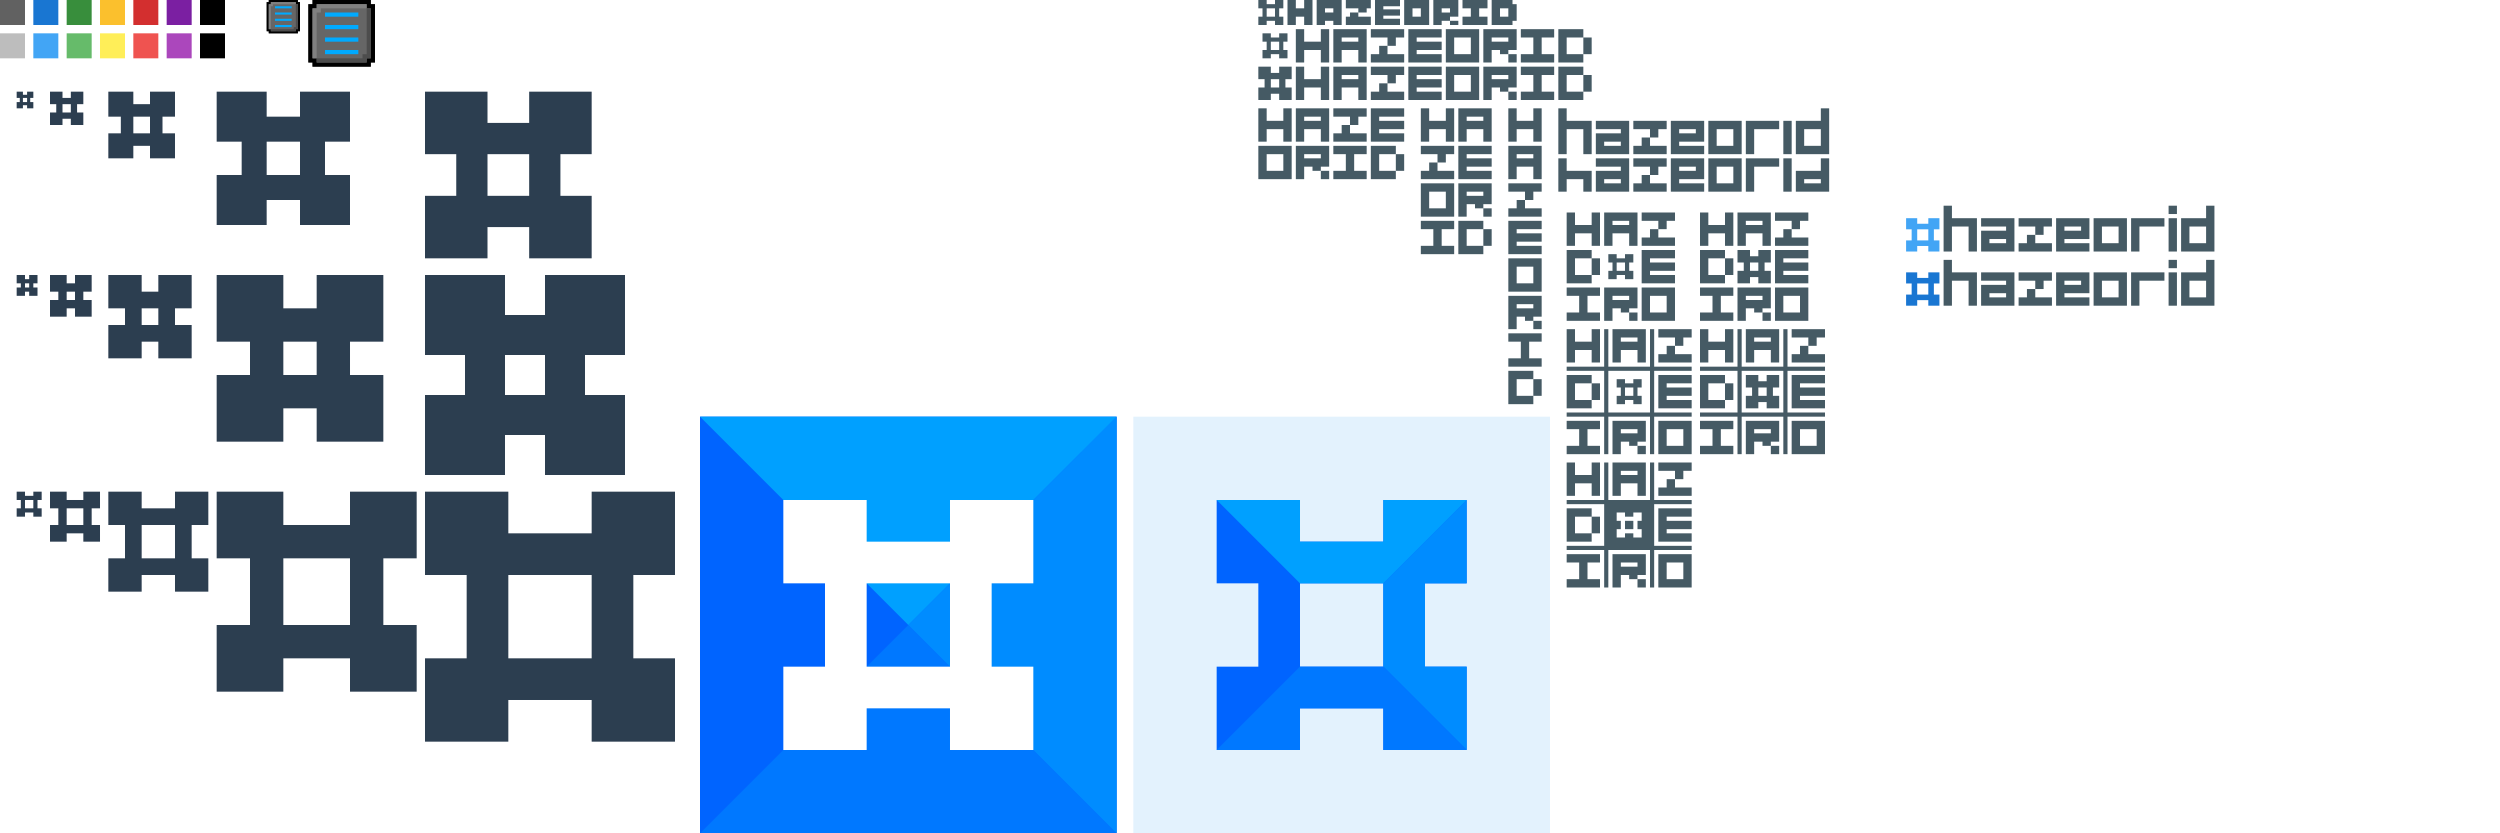 <svg xmlns="http://www.w3.org/2000/svg" xmlns:svg="http://www.w3.org/2000/svg" id="svg2" width="6000" height="2000" version="1.1"><g id="layer3" transform="translate(0,1000)" style="display:inline"><rect style="color:#000;fill:#fff;fill-opacity:1;fill-rule:nonzero;stroke:none;stroke-width:1px;marker:none;visibility:visible;display:inline;overflow:visible;enable-background:accumulate" id="rect4452" width="6000" height="2000" x="0" y="-1000"/><rect style="color:#000;fill:none;stroke:none;stroke-width:1px;marker:none;visibility:visible;display:inline;overflow:visible;enable-background:accumulate" id="rect3884" width="940" height="180" x="1050" y="-1000"/></g><g id="layer1" transform="translate(0,947.638)" style="display:inline"><path style="color:#000;fill:#2c3e50;fill-opacity:1;fill-rule:nonzero;stroke:none;stroke-width:1px;marker:none;visibility:visible;display:inline;overflow:visible;enable-background:accumulate" id="rect4279-0" d="m 1020,232.362 0,200 100,0 0,200 -100,0 0,200 200,0 0,-100 200,0 0,100 200,0 0,-200 -100,0 0,-200 100,0 0,-200 -200,0 0,100 -200,0 0,-100 -200,0 z m 200,200 200,0 0,200 -200,0 0,-200 z"/><path style="color:#000;fill:#2c3e50;fill-opacity:1;fill-rule:nonzero;stroke:none;stroke-width:1px;marker:none;visibility:visible;display:inline;overflow:visible;enable-background:accumulate" id="rect4279-2-8-7" d="m 520,232.362 0,160 80,0 0,160 -80,0 0,160 160,0 0,-80 160,0 0,80 160,0 0,-160 -80,0 0,-160 80,0 0,-160 -160,0 0,80 -160,0 0,-80 -160,0 z m 160,160 160,0 0,160 -160,0 0,-160 z"/><path style="color:#000;fill:#616161;fill-opacity:1;fill-rule:nonzero;stroke:none;stroke-width:1px;marker:none;visibility:visible;display:inline;overflow:visible;enable-background:accumulate" id="rect4544" d="m 0,-947.638 60,0 0,60 -60,0 z"/><path style="color:#000;fill:#bdbdbd;fill-opacity:1;fill-rule:nonzero;stroke:none;stroke-width:1px;marker:none;visibility:visible;display:inline;overflow:visible;enable-background:accumulate" id="rect4544-5" d="m 0,-867.638 60,0 0,60 -60,0 z"/><path style="color:#000;fill:#1976d2;fill-opacity:1;fill-rule:nonzero;stroke:none;stroke-width:1px;marker:none;visibility:visible;display:inline;overflow:visible;enable-background:accumulate" id="rect4544-8" d="m 80,-947.638 60,0 0,60 -60,0 z"/><path style="color:#000;fill:#42a5f5;fill-opacity:1;fill-rule:nonzero;stroke:none;stroke-width:1px;marker:none;visibility:visible;display:inline;overflow:visible;enable-background:accumulate" id="rect4544-5-3" d="m 80,-867.638 60,0 0,60 -60,0 z"/><path style="color:#000;fill:#388e3c;fill-opacity:1;fill-rule:nonzero;stroke:none;stroke-width:1px;marker:none;visibility:visible;display:inline;overflow:visible;enable-background:accumulate" id="rect4544-57" d="m 160,-947.638 60,0 0,60 -60,0 z"/><path style="color:#000;fill:#66bb6a;fill-opacity:1;fill-rule:nonzero;stroke:none;stroke-width:1px;marker:none;visibility:visible;display:inline;overflow:visible;enable-background:accumulate" id="rect4544-5-4" d="m 160,-867.638 60,0 0,60 -60,0 z"/><path style="color:#000;fill:#fbc02d;fill-opacity:1;fill-rule:nonzero;stroke:none;stroke-width:1px;marker:none;visibility:visible;display:inline;overflow:visible;enable-background:accumulate" id="rect4544-8-6" d="m 240,-947.638 60,0 0,60 -60,0 z"/><path style="color:#000;fill:#ffee58;fill-opacity:1;fill-rule:nonzero;stroke:none;stroke-width:1px;marker:none;visibility:visible;display:inline;overflow:visible;enable-background:accumulate" id="rect4544-5-3-2" d="m 240,-867.638 60,0 0,60 -60,0 z"/><path style="color:#000;fill:#d32f2f;fill-opacity:1;fill-rule:nonzero;stroke:none;stroke-width:1px;marker:none;visibility:visible;display:inline;overflow:visible;enable-background:accumulate" id="rect4544-2" d="m 320,-947.638 60,0 0,60 -60,0 z"/><path style="color:#000;fill:#ef5350;fill-opacity:1;fill-rule:nonzero;stroke:none;stroke-width:1px;marker:none;visibility:visible;display:inline;overflow:visible;enable-background:accumulate" id="rect4544-5-5" d="m 320,-867.638 60,0 0,60 -60,0 z"/><path style="color:#000;fill:#7b1fa2;fill-opacity:1;fill-rule:nonzero;stroke:none;stroke-width:1px;marker:none;visibility:visible;display:inline;overflow:visible;enable-background:accumulate" id="rect4544-8-7" d="m 400,-947.638 60,0 0,60 -60,0 z"/><path style="color:#000;fill:#ab47bc;fill-opacity:1;fill-rule:nonzero;stroke:none;stroke-width:1px;marker:none;visibility:visible;display:inline;overflow:visible;enable-background:accumulate" id="rect4544-5-3-6" d="m 400,-867.638 60,0 0,60 -60,0 z"/><path style="color:#000;fill:#000;fill-opacity:1;fill-rule:nonzero;stroke:none;stroke-width:1px;marker:none;visibility:visible;display:inline;overflow:visible;enable-background:accumulate" id="rect4544-57-7" d="m 480,-947.638 60,0 0,60 -60,0 z"/><path style="color:#000;fill:#000;fill-opacity:1;fill-rule:nonzero;stroke:none;stroke-width:1px;marker:none;visibility:visible;display:inline;overflow:visible;enable-background:accumulate" id="rect4544-5-4-6" d="m 480,-867.638 60,0 0,60 -60,0 z"/><g id="g6032" transform="translate(1090,-950)" style="fill:#455a64"><path id="rect3868" d="m 2020,20 0,80 20,0 0,-30 40,0 0,30 20,0 0,-80 -20,0 0,30 -40,0 0,-30 z" transform="translate(0,52.362)" style="color:#000;fill:#455a64;fill-opacity:1;fill-rule:nonzero;stroke:none;stroke-width:1px;marker:none;visibility:visible;display:inline;overflow:visible;enable-background:accumulate"/><path id="rect3868-2" d="m 2110,20 0,80 20,0 0,-30 40,0 0,30 20,0 0,-80 z m 20,20 40,0 0,10 -40,0 z" transform="translate(0,52.362)" style="color:#000;fill:#455a64;fill-opacity:1;fill-rule:nonzero;stroke:none;stroke-width:1px;marker:none;visibility:visible;display:inline;overflow:visible;enable-background:accumulate"/><path id="rect3868-5" d="m 2290,20 0,80 80,0 0,-20 -60,0 0,-10 60,0 0,-20 -60,0 0,-10 60,0 0,-20 z" transform="translate(0,52.362)" style="color:#000;fill:#455a64;fill-opacity:1;fill-rule:nonzero;stroke:none;stroke-width:1px;marker:none;visibility:visible;display:inline;overflow:visible;enable-background:accumulate"/><path id="rect3868-27" d="m 2380,20 0,80 80,0 0,-80 z m 20,20 40,0 0,40 -40,0 z" transform="translate(0,52.362)" style="color:#000;fill:#455a64;fill-opacity:1;fill-rule:nonzero;stroke:none;stroke-width:1px;marker:none;visibility:visible;display:inline;overflow:visible;enable-background:accumulate"/><path id="rect3868-2-3" d="m 2470,20 0,80 20,0 0,-30 20,0 0,10 20,0 0,-10 20,0 0,-50 z m 60,60 0,20 20,0 0,-20 z m -40,-40 40,0 0,10 -40,0 z" transform="translate(0,52.362)" style="color:#000;fill:#455a64;fill-opacity:1;fill-rule:nonzero;stroke:none;stroke-width:1px;marker:none;visibility:visible;display:inline;overflow:visible;enable-background:accumulate"/><path id="rect3868-1-2" d="m 2560,20 0,20 30,0 0,40 -30,0 0,20 80,0 0,-20 -30,0 0,-40 30,0 0,-20 z" transform="translate(0,52.362)" style="color:#000;fill:#455a64;fill-opacity:1;fill-rule:nonzero;stroke:none;stroke-width:1px;marker:none;visibility:visible;display:inline;overflow:visible;enable-background:accumulate"/><path id="rect3868-5-7" d="m 2650,20 0,80 60,0 0,-20 -40,0 0,-40 40,0 0,-20 z m 60,20 0,40 20,0 0,-40 z" transform="translate(0,52.362)" style="color:#000;fill:#455a64;fill-opacity:1;fill-rule:nonzero;stroke:none;stroke-width:1px;marker:none;visibility:visible;display:inline;overflow:visible;enable-background:accumulate"/><path id="rect3980-96-8" d="m 2200,72.362 0,20 40,0 0,20 20,0 0,-20 20,0 0,-20 -80,0 z m 40,40 -20,0 0,20 -20,0 0,20 80,0 0,-20 -40,0 0,-20 z" style="color:#000;fill:#455a64;fill-opacity:1;fill-rule:nonzero;stroke:none;stroke-width:1px;marker:none;visibility:visible;display:inline;overflow:visible;enable-background:accumulate"/></g><g id="g6052" transform="translate(1720,-730)" style="fill:#455a64"><path id="rect3868-4" d="m 2020,162.362 0,30 0,20 0,30 20,0 0,-30 40,0 0,30 20,0 0,-50 -60,0 0,-30 -20,0 z" style="color:#000;fill:#455a64;fill-opacity:1;fill-rule:nonzero;stroke:none;stroke-width:1px;marker:none;visibility:visible;display:inline;overflow:visible;enable-background:accumulate"/><path id="rect3868-2-2" d="m 2110,162.362 0,20 60,0 0,10 -40,0 -20,0 0,20 0,10 0,20 20,0 60,0 0,-20 0,-60 -80,0 z m 20,50 40,0 0,10 -40,0 0,-10 z" style="color:#000;fill:#455a64;fill-opacity:1;fill-rule:nonzero;stroke:none;stroke-width:1px;marker:none;visibility:visible;display:inline;overflow:visible;enable-background:accumulate"/><path id="rect3868-5-9" d="m 2290,162.362 0,20 0,10 0,20 0,10 0,20 20,0 60,0 0,-20 -60,0 0,-10 60,0 0,-20 0,-30 -60,0 -20,0 z m 20,20 40,0 0,10 -40,0 0,-10 z" style="color:#000;fill:#455a64;fill-opacity:1;fill-rule:nonzero;stroke:none;stroke-width:1px;marker:none;visibility:visible;display:inline;overflow:visible;enable-background:accumulate"/><path id="rect3868-27-5" d="m 2380,162.362 0,20 0,40 0,20 20,0 60,0 0,-20 0,-60 -60,0 -20,0 z m 20,20 40,0 0,40 -40,0 0,-40 z" style="color:#000;fill:#455a64;fill-opacity:1;fill-rule:nonzero;stroke:none;stroke-width:1px;marker:none;visibility:visible;display:inline;overflow:visible;enable-background:accumulate"/><path id="rect3868-2-3-0" d="m 2470,162.362 0,20 0,60 20,0 0,-60 60,0 0,-20 -60,0 -20,0 z" style="color:#000;fill:#455a64;fill-opacity:1;fill-rule:nonzero;stroke:none;stroke-width:1px;marker:none;visibility:visible;display:inline;overflow:visible;enable-background:accumulate"/><path id="rect3868-1-2-9" d="m 2560,162.362 20,0 0,80 -20,0 z" style="color:#000;fill:#455a64;fill-opacity:1;fill-rule:nonzero;stroke:none;stroke-width:1px;marker:none;visibility:visible;display:inline;overflow:visible;enable-background:accumulate"/><path id="rect3980-7-9-8-4-76-53" d="m 2650,162.362 0,30 -60,0 0,20 0,10 0,20 20,0 40,0 20,0 0,-20 0,-60 -20,0 z m -40,50 40,0 0,10 -40,0 0,-10 z" style="color:#000;fill:#455a64;fill-opacity:1;fill-rule:nonzero;stroke:none;stroke-width:1px;marker:none;visibility:visible;display:inline;overflow:visible;enable-background:accumulate"/><path style="color:#000;fill:#455a64;fill-opacity:1;fill-rule:nonzero;stroke:none;stroke-width:1px;marker:none;visibility:visible;display:inline;overflow:visible;enable-background:accumulate" id="path6028" d="m 2200,162.362 0,20 40,0 0,20 20,0 0,-20 20,0 0,-20 -80,0 z m 40,40 -20,0 0,20 -20,0 0,20 80,0 0,-20 -40,0 0,-20 z"/></g><g id="g6042" transform="translate(1720,-940)" style="fill:#455a64"><path id="rect3868-4-5" d="m 2020,252.362 0,30 0,20 0,60 20,0 0,-60 40,0 0,60 20,0 0,-80 -60,0 0,-30 -20,0 z" style="color:#000;fill:#455a64;fill-opacity:1;fill-rule:nonzero;stroke:none;stroke-width:1px;marker:none;visibility:visible;display:inline;overflow:visible;enable-background:accumulate"/><path id="rect3868-2-2-4" d="m 2110,282.362 0,20 60,0 0,10 -40,0 -20,0 0,20 0,10 0,20 20,0 60,0 0,-20 0,-60 -80,0 z m 20,50 40,0 0,10 -40,0 0,-10 z" style="color:#000;fill:#455a64;fill-opacity:1;fill-rule:nonzero;stroke:none;stroke-width:1px;marker:none;visibility:visible;display:inline;overflow:visible;enable-background:accumulate"/><path id="rect3980-7-9-8-4-76-53-2" d="m 2650,252.362 0,30 -60,0 0,20 0,40 0,20 20,0 40,0 20,0 0,-20 0,-90 -20,0 z m -40,50 40,0 0,40 -40,0 0,-40 z" style="color:#000;fill:#455a64;fill-opacity:1;fill-rule:nonzero;stroke:none;stroke-width:1px;marker:none;visibility:visible;display:inline;overflow:visible;enable-background:accumulate"/><path id="rect3868-5-9-6" d="m 2290,282.362 0,20 0,10 0,20 0,10 0,20 20,0 60,0 0,-20 -60,0 0,-10 60,0 0,-20 0,-30 -60,0 -20,0 z m 20,20 40,0 0,10 -40,0 0,-10 z" style="color:#000;fill:#455a64;fill-opacity:1;fill-rule:nonzero;stroke:none;stroke-width:1px;marker:none;visibility:visible;display:inline;overflow:visible;enable-background:accumulate"/><path id="rect3868-27-5-3" d="m 2380,282.362 0,20 0,40 0,20 20,0 60,0 0,-20 0,-60 -60,0 -20,0 z m 20,20 40,0 0,40 -40,0 0,-40 z" style="color:#000;fill:#455a64;fill-opacity:1;fill-rule:nonzero;stroke:none;stroke-width:1px;marker:none;visibility:visible;display:inline;overflow:visible;enable-background:accumulate"/><path id="rect3868-2-3-0-4" d="m 2470,282.362 0,20 0,60 20,0 0,-60 60,0 0,-20 -60,0 -20,0 z" style="color:#000;fill:#455a64;fill-opacity:1;fill-rule:nonzero;stroke:none;stroke-width:1px;marker:none;visibility:visible;display:inline;overflow:visible;enable-background:accumulate"/><path id="rect3868-1-2-9-5" d="m 2560,282.362 20,0 0,80 -20,0 z" style="color:#000;fill:#455a64;fill-opacity:1;fill-rule:nonzero;stroke:none;stroke-width:1px;marker:none;visibility:visible;display:inline;overflow:visible;enable-background:accumulate"/><path id="path6030" d="m 2200,282.362 0,20 40,0 0,20 20,0 0,-20 20,0 0,-20 -80,0 z m 40,40 -20,0 0,20 -20,0 0,20 80,0 0,-20 -40,0 0,-20 z" style="color:#000;fill:#455a64;fill-opacity:1;fill-rule:nonzero;stroke:none;stroke-width:1px;marker:none;visibility:visible;display:inline;overflow:visible;enable-background:accumulate"/></g><g id="g6158" transform="translate(1000,-860)" style="fill:#455a64"><path style="color:#000;fill:#455a64;fill-opacity:1;fill-rule:nonzero;stroke:none;stroke-width:1px;marker:none;visibility:visible;display:inline;overflow:visible;enable-background:accumulate" id="path6134" d="m 2020,172.362 0,80 20,0 0,-30 40,0 0,30 20,0 0,-80 -20,0 0,30 -40,0 0,-30 z"/><path style="color:#000;fill:#455a64;fill-opacity:1;fill-rule:nonzero;stroke:none;stroke-width:1px;marker:none;visibility:visible;display:inline;overflow:visible;enable-background:accumulate" id="path6136" d="m 2110,172.362 0,80 20,0 0,-30 40,0 0,30 20,0 0,-80 z m 20,20 40,0 0,10 -40,0 z"/><path style="color:#000;fill:#455a64;fill-opacity:1;fill-rule:nonzero;stroke:none;stroke-width:1px;marker:none;visibility:visible;display:inline;overflow:visible;enable-background:accumulate" id="path6138" d="m 2290,172.362 0,80 80,0 0,-20 -60,0 0,-10 60,0 0,-20 -60,0 0,-10 60,0 0,-20 z"/><path style="color:#000;fill:#455a64;fill-opacity:1;fill-rule:nonzero;stroke:none;stroke-width:1px;marker:none;visibility:visible;display:inline;overflow:visible;enable-background:accumulate" id="path6140" d="m 2020,262.362 0,80 80,0 0,-80 z m 20,20 40,0 0,40 -40,0 z"/><path style="color:#000;fill:#455a64;fill-opacity:1;fill-rule:nonzero;stroke:none;stroke-width:1px;marker:none;visibility:visible;display:inline;overflow:visible;enable-background:accumulate" id="path6142" d="m 2110,262.362 0,80 20,0 0,-30 20,0 0,10 20,0 0,-10 20,0 0,-50 z m 60,60 0,20 20,0 0,-20 z m -40,-40 40,0 0,10 -40,0 z"/><path style="color:#000;fill:#455a64;fill-opacity:1;fill-rule:nonzero;stroke:none;stroke-width:1px;marker:none;visibility:visible;display:inline;overflow:visible;enable-background:accumulate" id="path6144" d="m 2200,262.362 0,20 30,0 0,40 -30,0 0,20 80,0 0,-20 -30,0 0,-40 30,0 0,-20 z"/><path style="color:#000;fill:#455a64;fill-opacity:1;fill-rule:nonzero;stroke:none;stroke-width:1px;marker:none;visibility:visible;display:inline;overflow:visible;enable-background:accumulate" id="path6146" d="m 2290,262.362 0,80 60,0 0,-20 -40,0 0,-40 40,0 0,-20 z m 60,20 0,40 20,0 0,-40 z"/><path style="color:#000;fill:#455a64;fill-opacity:1;fill-rule:nonzero;stroke:none;stroke-width:1px;marker:none;visibility:visible;display:inline;overflow:visible;enable-background:accumulate" id="path6148" d="m 2200,172.362 0,20 40,0 0,20 20,0 0,-20 20,0 0,-20 -80,0 z m 40,40 -20,0 0,20 -20,0 0,20 80,0 0,-20 -40,0 0,-20 z"/></g><g id="g6194" transform="translate(1030,-860)" style="fill:#455a64"><path id="path6170" d="m 2380,172.362 0,80 20,0 0,-30 40,0 0,30 20,0 0,-80 -20,0 0,30 -40,0 0,-30 z" style="color:#000;fill:#455a64;fill-opacity:1;fill-rule:nonzero;stroke:none;stroke-width:1px;marker:none;visibility:visible;display:inline;overflow:visible;enable-background:accumulate"/><path id="path6172" d="m 2470,172.362 0,80 20,0 0,-30 40,0 0,30 20,0 0,-80 z m 20,20 40,0 0,10 -40,0 z" style="color:#000;fill:#455a64;fill-opacity:1;fill-rule:nonzero;stroke:none;stroke-width:1px;marker:none;visibility:visible;display:inline;overflow:visible;enable-background:accumulate"/><path id="path6174" d="m 2470,262.362 0,80 80,0 0,-20 -60,0 0,-10 60,0 0,-20 -60,0 0,-10 60,0 0,-20 z" style="color:#000;fill:#455a64;fill-opacity:1;fill-rule:nonzero;stroke:none;stroke-width:1px;marker:none;visibility:visible;display:inline;overflow:visible;enable-background:accumulate"/><path id="path6176" d="m 2380,352.362 0,80 80,0 0,-80 z m 20,20 40,0 0,40 -40,0 z" style="color:#000;fill:#455a64;fill-opacity:1;fill-rule:nonzero;stroke:none;stroke-width:1px;marker:none;visibility:visible;display:inline;overflow:visible;enable-background:accumulate"/><path id="path6178" d="m 2470,352.362 0,80 20,0 0,-30 20,0 0,10 20,0 0,-10 20,0 0,-50 z m 60,60 0,20 20,0 0,-20 z m -40,-40 40,0 0,10 -40,0 z" style="color:#000;fill:#455a64;fill-opacity:1;fill-rule:nonzero;stroke:none;stroke-width:1px;marker:none;visibility:visible;display:inline;overflow:visible;enable-background:accumulate"/><path id="path6180" d="m 2380,442.362 0,20 30,0 0,40 -30,0 0,20 80,0 0,-20 -30,0 0,-40 30,0 0,-20 z" style="color:#000;fill:#455a64;fill-opacity:1;fill-rule:nonzero;stroke:none;stroke-width:1px;marker:none;visibility:visible;display:inline;overflow:visible;enable-background:accumulate"/><path id="path6182" d="m 2470,442.362 0,80 60,0 0,-20 -40,0 0,-40 40,0 0,-20 z m 60,20 0,40 20,0 0,-40 z" style="color:#000;fill:#455a64;fill-opacity:1;fill-rule:nonzero;stroke:none;stroke-width:1px;marker:none;visibility:visible;display:inline;overflow:visible;enable-background:accumulate"/><path id="path6184" d="m 2380,262.362 0,20 40,0 0,20 20,0 0,-20 20,0 0,-20 -80,0 z m 40,40 -20,0 0,20 -20,0 0,20 80,0 0,-20 -40,0 0,-20 z" style="color:#000;fill:#455a64;fill-opacity:1;fill-rule:nonzero;stroke:none;stroke-width:1px;marker:none;visibility:visible;display:inline;overflow:visible;enable-background:accumulate"/></g><g id="g6272" transform="translate(1040,-860)" style="fill:#455a64"><path id="rect3868-1" d="m 2580,172.362 0,80 20,0 0,-30 40,0 0,30 20,0 0,-80 -20,0 0,30 -40,0 0,-30 z" style="color:#000;fill:#455a64;fill-opacity:1;fill-rule:nonzero;stroke:none;stroke-width:1px;marker:none;visibility:visible;display:inline;overflow:visible;enable-background:accumulate"/><path id="rect3868-2-4" d="m 2580,262.362 0,80 20,0 0,-30 40,0 0,30 20,0 0,-80 z m 20,20 40,0 0,10 -40,0 z" style="color:#000;fill:#455a64;fill-opacity:1;fill-rule:nonzero;stroke:none;stroke-width:1px;marker:none;visibility:visible;display:inline;overflow:visible;enable-background:accumulate"/><path id="rect3868-5-2" d="m 2580,442.362 0,80 80,0 0,-20 -60,0 0,-10 60,0 0,-20 -60,0 0,-10 60,0 0,-20 z" style="color:#000;fill:#455a64;fill-opacity:1;fill-rule:nonzero;stroke:none;stroke-width:1px;marker:none;visibility:visible;display:inline;overflow:visible;enable-background:accumulate"/><path id="rect3868-27-9" d="m 2580,532.362 0,80 80,0 0,-80 z m 20,20 40,0 0,40 -40,0 z" style="color:#000;fill:#455a64;fill-opacity:1;fill-rule:nonzero;stroke:none;stroke-width:1px;marker:none;visibility:visible;display:inline;overflow:visible;enable-background:accumulate"/><path id="rect3868-2-3-7" d="m 2580,622.362 0,80 20,0 0,-30 20,0 0,10 20,0 0,-10 20,0 0,-50 z m 60,60 0,20 20,0 0,-20 z m -40,-40 40,0 0,10 -40,0 z" style="color:#000;fill:#455a64;fill-opacity:1;fill-rule:nonzero;stroke:none;stroke-width:1px;marker:none;visibility:visible;display:inline;overflow:visible;enable-background:accumulate"/><path id="rect3868-1-2-6" d="m 2580,712.362 0,20 30,0 0,40 -30,0 0,20 80,0 0,-20 -30,0 0,-40 30,0 0,-20 z" style="color:#000;fill:#455a64;fill-opacity:1;fill-rule:nonzero;stroke:none;stroke-width:1px;marker:none;visibility:visible;display:inline;overflow:visible;enable-background:accumulate"/><path id="rect3868-5-7-9" d="m 2580,802.362 0,80 60,0 0,-20 -40,0 0,-40 40,0 0,-20 z m 60,20 0,40 20,0 0,-40 z" style="color:#000;fill:#455a64;fill-opacity:1;fill-rule:nonzero;stroke:none;stroke-width:1px;marker:none;visibility:visible;display:inline;overflow:visible;enable-background:accumulate"/><path id="rect3980-96-8-4" d="m 2580,352.362 0,20 40,0 0,20 20,0 0,-20 20,0 0,-20 -80,0 z m 40,40 -20,0 0,20 -20,0 0,20 80,0 0,-20 -40,0 0,-20 z" style="color:#000;fill:#455a64;fill-opacity:1;fill-rule:nonzero;stroke:none;stroke-width:1px;marker:none;visibility:visible;display:inline;overflow:visible;enable-background:accumulate"/></g><g id="g6512" transform="translate(2060,-810)" style="fill:#455a64"><path style="color:#000;fill:#455a64;fill-opacity:1;fill-rule:nonzero;stroke:none;stroke-width:1px;marker:none;visibility:visible;display:inline;overflow:visible;enable-background:accumulate" id="path6399" d="m 2020,652.362 0,80 20,0 0,-30 40,0 0,30 20,0 0,-80 -20,0 0,30 -40,0 0,-30 z"/><path style="color:#000;fill:#455a64;fill-opacity:1;fill-rule:nonzero;stroke:none;stroke-width:1px;marker:none;visibility:visible;display:inline;overflow:visible;enable-background:accumulate" id="path6401" d="m 2130,652.362 0,80 20,0 0,-30 40,0 0,30 20,0 0,-80 z m 20,20 40,0 0,10 -40,0 z"/><path style="color:#000;fill:#455a64;fill-opacity:1;fill-rule:nonzero;stroke:none;stroke-width:1px;marker:none;visibility:visible;display:inline;overflow:visible;enable-background:accumulate" id="path6403" d="m 2240,762.362 0,80 80,0 0,-20 -60,0 0,-10 60,0 0,-20 -60,0 0,-10 60,0 0,-20 z"/><path style="color:#000;fill:#455a64;fill-opacity:1;fill-rule:nonzero;stroke:none;stroke-width:1px;marker:none;visibility:visible;display:inline;overflow:visible;enable-background:accumulate" id="path6405" d="m 2240,872.362 0,80 80,0 0,-80 z m 20,20 40,0 0,40 -40,0 z"/><path style="color:#000;fill:#455a64;fill-opacity:1;fill-rule:nonzero;stroke:none;stroke-width:1px;marker:none;visibility:visible;display:inline;overflow:visible;enable-background:accumulate" id="path6407" d="m 2130,872.362 0,80 20,0 0,-30 20,0 0,10 20,0 0,-10 20,0 0,-50 z m 60,60 0,20 20,0 0,-20 z m -40,-40 40,0 0,10 -40,0 z"/><path style="color:#000;fill:#455a64;fill-opacity:1;fill-rule:nonzero;stroke:none;stroke-width:1px;marker:none;visibility:visible;display:inline;overflow:visible;enable-background:accumulate" id="path6409" d="m 2020,872.362 0,20 30,0 0,40 -30,0 0,20 80,0 0,-20 -30,0 0,-40 30,0 0,-20 z"/><path style="color:#000;fill:#455a64;fill-opacity:1;fill-rule:nonzero;stroke:none;stroke-width:1px;marker:none;visibility:visible;display:inline;overflow:visible;enable-background:accumulate" id="path6411" d="m 2020,762.362 0,80 60,0 0,-20 -40,0 0,-40 40,0 0,-20 z m 60,20 0,40 20,0 0,-40 z"/><path style="color:#000;fill:#455a64;fill-opacity:1;fill-rule:nonzero;stroke:none;stroke-width:1px;marker:none;visibility:visible;display:inline;overflow:visible;enable-background:accumulate" id="path6413" d="m 2240,652.362 0,20 40,0 0,20 20,0 0,-20 20,0 0,-20 -80,0 z m 40,40 -20,0 0,20 -20,0 0,20 80,0 0,-20 -40,0 0,-20 z"/><path style="color:#000;fill:#455a64;fill-opacity:1;fill-rule:nonzero;stroke:none;stroke-width:1px;marker:none;visibility:visible;display:inline;overflow:visible;enable-background:accumulate" id="path6415" d="m 2130,762.362 0,30 15,0 0,20 -15,0 0,30 30,0 0,-15 20,0 0,15 30,0 0,-30 -15,0 0,-20 15,0 0,-30 -30,0 0,15 -20,0 0,-15 z m 30,30 20,0 0,20 -20,0 z"/><path id="rect6428" d="m 2020,690 300,0 0,10 -300,0 z" transform="translate(0,52.362)" style="color:#000;fill:#455a64;fill-opacity:1;fill-rule:nonzero;stroke:none;stroke-width:1px;marker:none;visibility:visible;display:inline;overflow:visible;enable-background:accumulate"/><path id="rect6428-5" d="m 2020,852.362 300,0 0,10 -300,0 z" style="color:#000;fill:#455a64;fill-opacity:1;fill-rule:nonzero;stroke:none;stroke-width:1px;marker:none;visibility:visible;display:inline;overflow:visible;enable-background:accumulate"/><path id="rect6428-3" d="m 2110,952.362 0,-300 10,0 0,300 z" style="color:#000;fill:#455a64;fill-opacity:1;fill-rule:nonzero;stroke:none;stroke-width:1px;marker:none;visibility:visible;display:inline;overflow:visible;enable-background:accumulate"/><path id="rect6428-5-1" d="m 2220,952.362 0,-300 10,0 0,300 z" style="color:#000;fill:#455a64;fill-opacity:1;fill-rule:nonzero;stroke:none;stroke-width:1px;marker:none;visibility:visible;display:inline;overflow:visible;enable-background:accumulate"/></g><g id="g6501" transform="translate(2060,-810)" style="fill:#455a64"><path id="path6302" d="m 2020,372.362 0,80 20,0 0,-30 40,0 0,30 20,0 0,-80 -20,0 0,30 -40,0 0,-30 z" style="color:#000;fill:#455a64;fill-opacity:1;fill-rule:nonzero;stroke:none;stroke-width:1px;marker:none;visibility:visible;display:inline;overflow:visible;enable-background:accumulate"/><path id="path6304" d="m 2110,372.362 0,80 20,0 0,-30 40,0 0,30 20,0 0,-80 z m 20,20 40,0 0,10 -40,0 z" style="color:#000;fill:#455a64;fill-opacity:1;fill-rule:nonzero;stroke:none;stroke-width:1px;marker:none;visibility:visible;display:inline;overflow:visible;enable-background:accumulate"/><path id="path6306" d="m 2200,462.362 0,80 80,0 0,-20 -60,0 0,-10 60,0 0,-20 -60,0 0,-10 60,0 0,-20 z" style="color:#000;fill:#455a64;fill-opacity:1;fill-rule:nonzero;stroke:none;stroke-width:1px;marker:none;visibility:visible;display:inline;overflow:visible;enable-background:accumulate"/><path id="path6308" d="m 2200,552.362 0,80 80,0 0,-80 z m 20,20 40,0 0,40 -40,0 z" style="color:#000;fill:#455a64;fill-opacity:1;fill-rule:nonzero;stroke:none;stroke-width:1px;marker:none;visibility:visible;display:inline;overflow:visible;enable-background:accumulate"/><path id="path6310" d="m 2110,552.362 0,80 20,0 0,-30 20,0 0,10 20,0 0,-10 20,0 0,-50 z m 60,60 0,20 20,0 0,-20 z m -40,-40 40,0 0,10 -40,0 z" style="color:#000;fill:#455a64;fill-opacity:1;fill-rule:nonzero;stroke:none;stroke-width:1px;marker:none;visibility:visible;display:inline;overflow:visible;enable-background:accumulate"/><path id="path6312" d="m 2020,552.362 0,20 30,0 0,40 -30,0 0,20 80,0 0,-20 -30,0 0,-40 30,0 0,-20 z" style="color:#000;fill:#455a64;fill-opacity:1;fill-rule:nonzero;stroke:none;stroke-width:1px;marker:none;visibility:visible;display:inline;overflow:visible;enable-background:accumulate"/><path id="path6314" d="m 2020,462.362 0,80 60,0 0,-20 -40,0 0,-40 40,0 0,-20 z m 60,20 0,40 20,0 0,-40 z" style="color:#000;fill:#455a64;fill-opacity:1;fill-rule:nonzero;stroke:none;stroke-width:1px;marker:none;visibility:visible;display:inline;overflow:visible;enable-background:accumulate"/><path id="path6316" d="m 2200,372.362 0,20 40,0 0,20 20,0 0,-20 20,0 0,-20 -80,0 z m 40,40 -20,0 0,20 -20,0 0,20 80,0 0,-20 -40,0 0,-20 z" style="color:#000;fill:#455a64;fill-opacity:1;fill-rule:nonzero;stroke:none;stroke-width:1px;marker:none;visibility:visible;display:inline;overflow:visible;enable-background:accumulate"/><path id="path6490" d="m 2110,462.362 0,30 15,0 0,20 -15,0 0,30 30,0 0,-15 20,0 0,15 30,0 0,-30 -15,0 0,-20 15,0 0,-30 -30,0 0,15 -20,0 0,-15 z m 30,30 20,0 0,20 -20,0 z" style="color:#000;fill:#455a64;fill-opacity:1;fill-rule:nonzero;stroke:none;stroke-width:1px;marker:none;visibility:visible;display:inline;overflow:visible;enable-background:accumulate"/></g><path style="color:#000;fill:#2c3e50;fill-opacity:1;fill-rule:nonzero;stroke:none;stroke-width:1px;marker:none;visibility:visible;display:inline;overflow:visible;enable-background:accumulate" id="rect4279" d="m 40,232.362 20,0 0,10 20,0 0,-10 20,0 0,20 -10,0 0,20 10,0 0,20 -20,0 0,-10 -20,0 0,10 -20,0 0,-20 10,0 0,-20 -10,0 0,-20 z m 20,20 0,20 20,0 0,-20 -20,0 z"/><path style="color:#000;fill:#2c3e50;fill-opacity:1;fill-rule:nonzero;stroke:none;stroke-width:1px;marker:none;visibility:visible;display:inline;overflow:visible;enable-background:accumulate" id="rect4279-2" d="m 120,232.362 40,0 0,20 40,0 0,-20 40,0 0,40 -20,0 0,40 20,0 0,40 -40,0 0,-20 -40,0 0,20 -40,0 0,-40 20,0 0,-40 -20,0 0,-40 z m 40,40 0,40 40,0 0,-40 -40,0 z"/><path style="color:#000;fill:#2c3e50;fill-opacity:1;fill-rule:nonzero;stroke:none;stroke-width:1px;marker:none;visibility:visible;display:inline;overflow:visible;enable-background:accumulate" id="rect4279-2-8" d="m 260,232.362 80,0 0,40 80,0 0,-40 80,0 0,80 -40,0 0,80 40,0 0,80 -80,0 0,-40 -80,0 0,40 -80,0 0,-80 40,0 0,-80 -40,0 0,-80 z m 80,80 0,80 80,0 0,-80 -80,0 z"/><path id="path6415-9" d="m 120,-727.638 30,0 0,15 20,0 0,-15 30,0 0,30 -15,0 0,20 15,0 0,30 -30,0 0,-15 -20,0 0,15 -30,0 0,-30 15,0 0,-20 -15,0 z m 30,30 0,20 20,0 0,-20 z" style="color:#000;fill:#2c3e50;fill-opacity:1;fill-rule:nonzero;stroke:none;stroke-width:1px;marker:none;visibility:visible;display:inline;overflow:visible;enable-background:accumulate"/><path id="path6415-9-7" d="m 120,-287.638 40,0 0,20 20,0 0,-20 40,0 0,40 -20,0 0,20 20,0 0,40 -40,0 0,-20 -20,0 0,20 -40,0 0,-40 20,0 0,-20 -20,0 z m 40,40 0,20 20,0 0,-20 z" style="color:#000;fill:#2c3e50;fill-opacity:1;fill-rule:nonzero;stroke:none;stroke-width:1px;marker:none;visibility:visible;display:inline;overflow:visible;enable-background:accumulate"/><path id="path6415-9-2" d="m 260,-727.638 60,0 0,30 40,0 0,-30 60,0 0,60 -30,0 0,40 30,0 0,60 -60,0 0,-30 -40,0 0,30 -60,0 0,-60 30,0 0,-40 -30,0 z m 60,60 0,40 40,0 0,-40 z" style="color:#000;fill:#2c3e50;fill-opacity:1;fill-rule:nonzero;stroke:none;stroke-width:1px;marker:none;visibility:visible;display:inline;overflow:visible;enable-background:accumulate"/><path id="path6415-9-7-0" d="m 260,-287.638 80,0 0,40 40,0 0,-40 80,0 0,80 -40,0 0,40 40,0 0,80 -80,0 0,-40 -40,0 0,40 -80,0 0,-80 40,0 0,-40 -40,0 z m 80,80 0,40 40,0 0,-40 z" style="color:#000;fill:#2c3e50;fill-opacity:1;fill-rule:nonzero;stroke:none;stroke-width:1px;marker:none;visibility:visible;display:inline;overflow:visible;enable-background:accumulate"/><path id="path6415-9-6" d="m 40,-727.638 15,0 0,7.5 10,0 0,-7.5 15,0 0,15 -7.5,0 0,10 7.5,0 0,15 -15,0 0,-7.5 -10,0 0,7.5 -15,0 0,-15 7.5,0 0,-10 -7.5,0 z m 15,15 0,10 10,0 0,-10 z" style="color:#000;fill:#2c3e50;fill-opacity:1;fill-rule:nonzero;stroke:none;stroke-width:1px;marker:none;visibility:visible;display:inline;overflow:visible;enable-background:accumulate"/><path id="path6415-9-7-1" d="m 40,-287.638 20,0 0,10 10,0 0,-10 20,0 0,20 -10,0 0,10 10,0 0,20 -20,0 0,-10 -10,0 0,10 -20,0 0,-20 10,0 0,-10 -10,0 z m 20,20 0,10 10,0 0,-10 z" style="color:#000;fill:#2c3e50;fill-opacity:1;fill-rule:nonzero;stroke:none;stroke-width:1px;marker:none;visibility:visible;display:inline;overflow:visible;enable-background:accumulate"/><path id="path6415-9-7-0-9" d="m 520,-287.638 160,0 0,80 80,0 0,-80 160,0 0,160 -80,0 0,80 80,0 0,160 -160,0 0,-80 -80,0 0,80 -160,0 0,-160 80,0 0,-80 -80,0 z m 160,160 0,80 80,0 0,-80 z" style="color:#000;fill:#2c3e50;fill-opacity:1;fill-rule:nonzero;stroke:none;stroke-width:1px;marker:none;visibility:visible;display:inline;overflow:visible;enable-background:accumulate"/><path id="path6415-9-2-9" d="m 520,-727.638 120,0 0,60 80,0 0,-60 120,0 0,120 -60,0 0,80 60,0 0,120 -120,0 0,-60 -80,0 0,60 -120,0 0,-120 60,0 0,-80 -60,0 z m 120,120 0,80 80,0 0,-80 z" style="color:#000;fill:#2c3e50;fill-opacity:1;fill-rule:nonzero;stroke:none;stroke-width:1px;marker:none;visibility:visible;display:inline;overflow:visible;enable-background:accumulate"/><path id="path6415-9-7-0-9-0" d="m 1020,-287.638 192,0 0,96 96,0 0,-96 192,0 0,192 -96,0 0,96 96,0 0,192 -192,0 0,-96 -96,0 0,96 -192,0 0,-192 96,0 0,-96 -96,0 z m 192,192 0,96 96,0 0,-96 z" style="color:#000;fill:#2c3e50;fill-opacity:1;fill-rule:nonzero;stroke:none;stroke-width:1px;marker:none;visibility:visible;display:inline;overflow:visible;enable-background:accumulate"/><path id="path6415-9-2-9-7" d="m 1020,-727.638 150,0 0,75 100,0 0,-75 150,0 0,150 -75,0 0,100 75,0 0,150 -150,0 0,-75 -100,0 0,75 -150,0 0,-150 75,0 0,-100 -75,0 z m 150,150 0,100 100,0 0,-100 z" style="color:#000;fill:#2c3e50;fill-opacity:1;fill-rule:nonzero;stroke:none;stroke-width:1px;marker:none;visibility:visible;display:inline;overflow:visible;enable-background:accumulate"/><g id="g7038" transform="translate(2060,130)" style="fill:#455a64"><path id="rect4279-4" d="m 1820,-167.638 20,0 0,10 20,0 0,-10 20,0 0,20 -10,0 0,20 10,0 0,20 -20,0 0,-10 -20,0 0,10 -20,0 0,-20 10,0 0,-20 -10,0 0,-20 z m 20,20 0,20 20,0 0,-20 -20,0 z" style="color:#000;fill:#455a64;fill-opacity:1;fill-rule:nonzero;stroke:none;stroke-width:1px;marker:none;visibility:visible;display:inline;overflow:visible;enable-background:accumulate"/><path id="path6997" d="m 1700,-287.638 0,80 20,0 0,-30 40,0 0,30 20,0 0,-80 -20,0 0,30 -40,0 0,-30 z" style="color:#000;fill:#455a64;fill-opacity:1;fill-rule:nonzero;stroke:none;stroke-width:1px;marker:none;visibility:visible;display:inline;overflow:visible;enable-background:accumulate"/><path id="path6999" d="m 1810,-287.638 0,80 20,0 0,-30 40,0 0,30 20,0 0,-80 z m 20,20 40,0 0,10 -40,0 z" style="color:#000;fill:#455a64;fill-opacity:1;fill-rule:nonzero;stroke:none;stroke-width:1px;marker:none;visibility:visible;display:inline;overflow:visible;enable-background:accumulate"/><path id="path7001" d="m 1920,-177.638 0,80 80,0 0,-20 -60,0 0,-10 60,0 0,-20 -60,0 0,-10 60,0 0,-20 z" style="color:#000;fill:#455a64;fill-opacity:1;fill-rule:nonzero;stroke:none;stroke-width:1px;marker:none;visibility:visible;display:inline;overflow:visible;enable-background:accumulate"/><path id="path7003" d="m 1920,-67.638 0,80 80,0 0,-80 z m 20,20 40,0 0,40 -40,0 z" style="color:#000;fill:#455a64;fill-opacity:1;fill-rule:nonzero;stroke:none;stroke-width:1px;marker:none;visibility:visible;display:inline;overflow:visible;enable-background:accumulate"/><path id="path7005" d="m 1810,-67.638 0,80 20,0 0,-30 20,0 0,10 20,0 0,-10 20,0 0,-50 z m 60,60 0,20 20,0 0,-20 z m -40,-40 40,0 0,10 -40,0 z" style="color:#000;fill:#455a64;fill-opacity:1;fill-rule:nonzero;stroke:none;stroke-width:1px;marker:none;visibility:visible;display:inline;overflow:visible;enable-background:accumulate"/><path id="path7007" d="m 1700,-67.638 0,20 30,0 0,40 -30,0 0,20 80,0 0,-20 -30,0 0,-40 30,0 0,-20 z" style="color:#000;fill:#455a64;fill-opacity:1;fill-rule:nonzero;stroke:none;stroke-width:1px;marker:none;visibility:visible;display:inline;overflow:visible;enable-background:accumulate"/><path id="path7009" d="m 1700,-177.638 0,80 60,0 0,-20 -40,0 0,-40 40,0 0,-20 z m 60,20 0,40 20,0 0,-40 z" style="color:#000;fill:#455a64;fill-opacity:1;fill-rule:nonzero;stroke:none;stroke-width:1px;marker:none;visibility:visible;display:inline;overflow:visible;enable-background:accumulate"/><path id="path7011" d="m 1920,-287.638 0,20 40,0 0,20 20,0 0,-20 20,0 0,-20 -80,0 z m 40,40 -20,0 0,20 -20,0 0,20 80,0 0,-20 -40,0 0,-20 z" style="color:#000;fill:#455a64;fill-opacity:1;fill-rule:nonzero;stroke:none;stroke-width:1px;marker:none;visibility:visible;display:inline;overflow:visible;enable-background:accumulate"/><path style="color:#000;fill:#455a64;fill-opacity:1;fill-rule:nonzero;stroke:none;stroke-width:1px;marker:none;visibility:visible;display:inline;overflow:visible;enable-background:accumulate" id="path7015" d="m 1700,-197.638 300,0 0,10 -300,0 z"/><path style="color:#000;fill:#455a64;fill-opacity:1;fill-rule:nonzero;stroke:none;stroke-width:1px;marker:none;visibility:visible;display:inline;overflow:visible;enable-background:accumulate" id="path7017" d="m 1700,-87.638 300,0 0,10 -300,0 z"/><path style="color:#000;fill:#455a64;fill-opacity:1;fill-rule:nonzero;stroke:none;stroke-width:1px;marker:none;visibility:visible;display:inline;overflow:visible;enable-background:accumulate" id="path7019" d="m 1790,12.362 0,-300 10,0 0,300 z"/><path style="color:#000;fill:#455a64;fill-opacity:1;fill-rule:nonzero;stroke:none;stroke-width:1px;marker:none;visibility:visible;display:inline;overflow:visible;enable-background:accumulate" id="path7021" d="m 1900,12.362 0,-300 10,0 0,300 z"/></g><g id="g8531" transform="translate(1000,0)" style="fill:#455a64"><path style="color:#000;fill:#455a64;fill-opacity:1;fill-rule:nonzero;stroke:none;stroke-width:1px;marker:none;visibility:visible;display:inline;overflow:visible;enable-background:accumulate" id="path6852" d="m 2090,-947.638 0,60 20,0 0,-20 20,0 0,20 20,0 0,-60 -20,0 0,20 -20,0 0,-20 z"/><path style="color:#000;fill:#455a64;fill-opacity:1;fill-rule:nonzero;stroke:none;stroke-width:1px;marker:none;visibility:visible;display:inline;overflow:visible;enable-background:accumulate" id="path6854" d="m 2160,-947.638 0,60 20,0 0,-10 20,0 0,10 20,0 0,-60 z m 20,20 20,0 0,10 -20,0 z"/><path style="color:#000;fill:#455a64;fill-opacity:1;fill-rule:nonzero;stroke:none;stroke-width:1px;marker:none;visibility:visible;display:inline;overflow:visible;enable-background:accumulate" id="path6858" d="m 2370,-947.638 0,60 60,0 0,-60 z m 20,20 20,0 0,20 -20,0 z"/><path id="path6860" d="m 2440,-947.638 0,60 20,0 0,-10 20,0 0,-10 20,0 0,-40 -60,0 z m 40,50 0,10 20,0 0,-10 -20,0 z m -20,-30 20,0 0,10 -20,0 0,-10 z" style="color:#000;fill:#455a64;fill-opacity:1;fill-rule:nonzero;stroke:none;stroke-width:1px;marker:none;visibility:visible;display:inline;overflow:visible;enable-background:accumulate"/><path style="color:#000;fill:#455a64;fill-opacity:1;fill-rule:nonzero;stroke:none;stroke-width:1px;marker:none;visibility:visible;display:inline;overflow:visible;enable-background:accumulate" id="path6862" d="m 2510,-947.638 0,20 20,0 0,20 -20,0 0,20 60,0 0,-20 -20,0 0,-20 20,0 0,-20 z"/><path style="color:#000;fill:#455a64;fill-opacity:1;fill-rule:nonzero;stroke:none;stroke-width:1px;marker:none;visibility:visible;display:inline;overflow:visible;enable-background:accumulate" id="path6866" d="m 2230,-947.638 0,20 30,0 0,10 20,0 0,-10 10,0 0,-20 z m 30,30 -20,0 0,10 -10,0 0,20 60,0 0,-20 -30,0 z"/><path id="path6918" d="m 2580,-947.638 0,60 50,0 0,-10 10,0 0,-40 -10,0 0,-10 -50,0 z m 20,20 20,0 0,20 -20,0 0,-20 z" style="color:#000;fill:#455a64;fill-opacity:1;fill-rule:nonzero;stroke:none;stroke-width:1px;marker:none;visibility:visible;display:inline;overflow:visible;enable-background:accumulate"/><path id="path6954" d="m 2300,-947.638 0,60 60,0 0,-15 -40,0 0,-7.5 40,0 0,-15 -40,0 0,-7.5 40,0 0,-15 -60,0 z" style="color:#000;fill:#455a64;fill-opacity:1;fill-rule:nonzero;stroke:none;stroke-width:1px;marker:none;visibility:visible;display:inline;overflow:visible;enable-background:accumulate"/><path style="color:#000;fill:#455a64;fill-opacity:1;fill-rule:nonzero;stroke:none;stroke-width:1px;marker:none;visibility:visible;display:inline;overflow:visible;enable-background:accumulate" id="path7036" d="m 2020,-947.638 20,0 0,10 20,0 0,-10 20,0 0,20 -10,0 0,20 10,0 0,20 -20,0 0,-10 -20,0 0,10 -20,0 0,-20 10,0 0,-20 -10,0 0,-20 z m 20,20 0,20 20,0 0,-20 -20,0 z"/></g><g id="g8500" transform="translate(2060,70)" style="fill:#455a64"><path style="color:#000;fill:#455a64;fill-opacity:1;fill-rule:nonzero;stroke:none;stroke-width:1px;marker:none;visibility:visible;display:inline;overflow:visible;enable-background:accumulate" id="path8461" d="m 1800,-407.638 20,0 0,10 20,0 0,-10 20,0 0,20 -10,0 0,20 10,0 0,20 -20,0 0,-10 -20,0 0,10 -20,0 0,-20 10,0 0,-20 -10,0 0,-20 z m 20,20 0,20 20,0 0,-20 -20,0 z"/><path style="color:#000;fill:#455a64;fill-opacity:1;fill-rule:nonzero;stroke:none;stroke-width:1px;marker:none;visibility:visible;display:inline;overflow:visible;enable-background:accumulate" id="path8463" d="m 1700,-507.638 0,80 20,0 0,-30 40,0 0,30 20,0 0,-80 -20,0 0,30 -40,0 0,-30 z"/><path style="color:#000;fill:#455a64;fill-opacity:1;fill-rule:nonzero;stroke:none;stroke-width:1px;marker:none;visibility:visible;display:inline;overflow:visible;enable-background:accumulate" id="path8465" d="m 1790,-507.638 0,80 20,0 0,-30 40,0 0,30 20,0 0,-80 z m 20,20 40,0 0,10 -40,0 z"/><path style="color:#000;fill:#455a64;fill-opacity:1;fill-rule:nonzero;stroke:none;stroke-width:1px;marker:none;visibility:visible;display:inline;overflow:visible;enable-background:accumulate" id="path8467" d="m 1880,-417.638 0,80 80,0 0,-20 -60,0 0,-10 60,0 0,-20 -60,0 0,-10 60,0 0,-20 z"/><path style="color:#000;fill:#455a64;fill-opacity:1;fill-rule:nonzero;stroke:none;stroke-width:1px;marker:none;visibility:visible;display:inline;overflow:visible;enable-background:accumulate" id="path8469" d="m 1880,-327.638 0,80 80,0 0,-80 z m 20,20 40,0 0,40 -40,0 z"/><path style="color:#000;fill:#455a64;fill-opacity:1;fill-rule:nonzero;stroke:none;stroke-width:1px;marker:none;visibility:visible;display:inline;overflow:visible;enable-background:accumulate" id="path8471" d="m 1790,-327.638 0,80 20,0 0,-30 20,0 0,10 20,0 0,-10 20,0 0,-50 z m 60,60 0,20 20,0 0,-20 z m -40,-40 40,0 0,10 -40,0 z"/><path style="color:#000;fill:#455a64;fill-opacity:1;fill-rule:nonzero;stroke:none;stroke-width:1px;marker:none;visibility:visible;display:inline;overflow:visible;enable-background:accumulate" id="path8473" d="m 1700,-327.638 0,20 30,0 0,40 -30,0 0,20 80,0 0,-20 -30,0 0,-40 30,0 0,-20 z"/><path style="color:#000;fill:#455a64;fill-opacity:1;fill-rule:nonzero;stroke:none;stroke-width:1px;marker:none;visibility:visible;display:inline;overflow:visible;enable-background:accumulate" id="path8475" d="m 1700,-417.638 0,80 60,0 0,-20 -40,0 0,-40 40,0 0,-20 z m 60,20 0,40 20,0 0,-40 z"/><path style="color:#000;fill:#455a64;fill-opacity:1;fill-rule:nonzero;stroke:none;stroke-width:1px;marker:none;visibility:visible;display:inline;overflow:visible;enable-background:accumulate" id="path8477" d="m 1880,-507.638 0,20 40,0 0,20 20,0 0,-20 20,0 0,-20 -80,0 z m 40,40 -20,0 0,20 -20,0 0,20 80,0 0,-20 -40,0 0,-20 z"/></g><g id="g8511" transform="translate(1090,-860)" style="fill:#455a64"><path style="color:#000;fill:#455a64;fill-opacity:1;fill-rule:nonzero;stroke:none;stroke-width:1px;marker:none;visibility:visible;display:inline;overflow:visible;enable-background:accumulate" id="path8513" d="m 2020,20 0,80 20,0 0,-30 40,0 0,30 20,0 0,-80 -20,0 0,30 -40,0 0,-30 z" transform="translate(0,52.362)"/><path style="color:#000;fill:#455a64;fill-opacity:1;fill-rule:nonzero;stroke:none;stroke-width:1px;marker:none;visibility:visible;display:inline;overflow:visible;enable-background:accumulate" id="path8515" d="m 2110,20 0,80 20,0 0,-30 40,0 0,30 20,0 0,-80 z m 20,20 40,0 0,10 -40,0 z" transform="translate(0,52.362)"/><path style="color:#000;fill:#455a64;fill-opacity:1;fill-rule:nonzero;stroke:none;stroke-width:1px;marker:none;visibility:visible;display:inline;overflow:visible;enable-background:accumulate" id="path8517" d="m 2290,20 0,80 80,0 0,-20 -60,0 0,-10 60,0 0,-20 -60,0 0,-10 60,0 0,-20 z" transform="translate(0,52.362)"/><path style="color:#000;fill:#455a64;fill-opacity:1;fill-rule:nonzero;stroke:none;stroke-width:1px;marker:none;visibility:visible;display:inline;overflow:visible;enable-background:accumulate" id="path8519" d="m 2380,20 0,80 80,0 0,-80 z m 20,20 40,0 0,40 -40,0 z" transform="translate(0,52.362)"/><path style="color:#000;fill:#455a64;fill-opacity:1;fill-rule:nonzero;stroke:none;stroke-width:1px;marker:none;visibility:visible;display:inline;overflow:visible;enable-background:accumulate" id="path8521" d="m 2470,20 0,80 20,0 0,-30 20,0 0,10 20,0 0,-10 20,0 0,-50 z m 60,60 0,20 20,0 0,-20 z m -40,-40 40,0 0,10 -40,0 z" transform="translate(0,52.362)"/><path style="color:#000;fill:#455a64;fill-opacity:1;fill-rule:nonzero;stroke:none;stroke-width:1px;marker:none;visibility:visible;display:inline;overflow:visible;enable-background:accumulate" id="path8523" d="m 2560,20 0,20 30,0 0,40 -30,0 0,20 80,0 0,-20 -30,0 0,-40 30,0 0,-20 z" transform="translate(0,52.362)"/><path style="color:#000;fill:#455a64;fill-opacity:1;fill-rule:nonzero;stroke:none;stroke-width:1px;marker:none;visibility:visible;display:inline;overflow:visible;enable-background:accumulate" id="path8525" d="m 2650,20 0,80 60,0 0,-20 -40,0 0,-40 40,0 0,-20 z m 60,20 0,40 20,0 0,-40 z" transform="translate(0,52.362)"/><path style="color:#000;fill:#455a64;fill-opacity:1;fill-rule:nonzero;stroke:none;stroke-width:1px;marker:none;visibility:visible;display:inline;overflow:visible;enable-background:accumulate" id="path8527" d="m 2200,72.362 0,20 40,0 0,20 20,0 0,-20 20,0 0,-20 -80,0 z m 40,40 -20,0 0,20 -20,0 0,20 80,0 0,-20 -40,0 0,-20 z"/></g><path style="color:#000;fill:#455a64;fill-opacity:1;fill-rule:nonzero;stroke:none;stroke-width:1px;marker:none;visibility:visible;display:inline;overflow:visible;enable-background:accumulate" id="path8529" d="m 3020,-787.638 0,30 15,0 0,20 -15,0 0,30 30,0 0,-15 20,0 0,15 30,0 0,-30 -15,0 0,-20 15,0 0,-30 -30,0 0,15 -20,0 0,-15 z m 30,30 20,0 0,20 -20,0 z"/><path style="color:#000;fill:#455a64;fill-opacity:1;fill-rule:nonzero;stroke:none;stroke-width:1px;marker:none;visibility:visible;display:inline;overflow:visible;enable-background:accumulate" id="path7036-2" d="m 3030,-867.638 20,0 0,10 20,0 0,-10 20,0 0,20 -10,0 0,20 10,0 0,20 -20,0 0,-10 -20,0 0,10 -20,0 0,-20 10,0 0,-20 -10,0 0,-20 z m 20,20 0,20 20,0 0,-20 -20,0 z"/><g id="g5094" style="fill:#455a64"><path id="path9225" d="M 3850 1110 L 3850 1200 L 3760 1200 L 3760 1210 L 3850 1210 L 3850 1310 L 3760 1310 L 3760 1320 L 3850 1320 L 3850 1410 L 3860 1410 L 3860 1320 L 3960 1320 L 3960 1410 L 3970 1410 L 3970 1320 L 4060 1320 L 4060 1310 L 3970 1310 L 3970 1210 L 4060 1210 L 4060 1200 L 3970 1200 L 3970 1110 L 3960 1110 L 3960 1200 L 3860 1200 L 3860 1110 L 3850 1110 z M 3880 1230 L 3900 1230 L 3900 1240 L 3920 1240 L 3920 1230 L 3940 1230 L 3940 1250 L 3930 1250 L 3930 1270 L 3940 1270 L 3940 1290 L 3920 1290 L 3920 1280 L 3900 1280 L 3900 1290 L 3880 1290 L 3880 1270 L 3890 1270 L 3890 1250 L 3880 1250 L 3880 1230 z M 3900 1250 L 3900 1270 L 3920 1270 L 3920 1250 L 3900 1250 z" transform="translate(0,-947.638)" style="color:#000;display:inline;overflow:visible;visibility:visible;fill:#455a64;fill-opacity:1;fill-rule:nonzero;stroke:none;stroke-width:1px;marker:none;enable-background:accumulate"/><path style="color:#000;display:inline;overflow:visible;visibility:visible;fill:#455a64;fill-opacity:1;fill-rule:nonzero;stroke:none;stroke-width:1px;marker:none;enable-background:accumulate" id="path9209" d="m 3760,162.362 0,80 20,0 0,-30 40,0 0,30 20,0 0,-80 -20,0 0,30 -40,0 0,-30 z"/><path style="color:#000;display:inline;overflow:visible;visibility:visible;fill:#455a64;fill-opacity:1;fill-rule:nonzero;stroke:none;stroke-width:1px;marker:none;enable-background:accumulate" id="path9211" d="m 3870,162.362 0,80 20,0 0,-30 40,0 0,30 20,0 0,-80 z m 20,20 40,0 0,10 -40,0 z"/><path style="color:#000;display:inline;overflow:visible;visibility:visible;fill:#455a64;fill-opacity:1;fill-rule:nonzero;stroke:none;stroke-width:1px;marker:none;enable-background:accumulate" id="path9213" d="m 3980,272.362 0,80 80,0 0,-20 -60,0 0,-10 60,0 0,-20 -60,0 0,-10 60,0 0,-20 z"/><path style="color:#000;display:inline;overflow:visible;visibility:visible;fill:#455a64;fill-opacity:1;fill-rule:nonzero;stroke:none;stroke-width:1px;marker:none;enable-background:accumulate" id="path9215" d="m 3980,382.362 0,80 80,0 0,-80 z m 20,20 40,0 0,40 -40,0 z"/><path style="color:#000;display:inline;overflow:visible;visibility:visible;fill:#455a64;fill-opacity:1;fill-rule:nonzero;stroke:none;stroke-width:1px;marker:none;enable-background:accumulate" id="path9217" d="m 3870,382.362 0,80 20,0 0,-30 20,0 0,10 20,0 0,-10 20,0 0,-50 z m 60,60 0,20 20,0 0,-20 z m -40,-40 40,0 0,10 -40,0 z"/><path style="color:#000;display:inline;overflow:visible;visibility:visible;fill:#455a64;fill-opacity:1;fill-rule:nonzero;stroke:none;stroke-width:1px;marker:none;enable-background:accumulate" id="path9219" d="m 3760,382.362 0,20 30,0 0,40 -30,0 0,20 80,0 0,-20 -30,0 0,-40 30,0 0,-20 z"/><path style="color:#000;display:inline;overflow:visible;visibility:visible;fill:#455a64;fill-opacity:1;fill-rule:nonzero;stroke:none;stroke-width:1px;marker:none;enable-background:accumulate" id="path9221" d="m 3760,272.362 0,80 60,0 0,-20 -40,0 0,-40 40,0 0,-20 z m 60,20 0,40 20,0 0,-40 z"/><path style="color:#000;display:inline;overflow:visible;visibility:visible;fill:#455a64;fill-opacity:1;fill-rule:nonzero;stroke:none;stroke-width:1px;marker:none;enable-background:accumulate" id="path9223" d="m 3980,162.362 0,20 40,0 0,20 20,0 0,-20 20,0 0,-20 -80,0 z m 40,40 -20,0 0,20 -20,0 0,20 80,0 0,-20 -40,0 0,-20 z"/></g></g><g id="layer2" transform="translate(0,1000)" style="display:inline"><g id="g8425"><g id="g8374" transform="translate(240,-1475)" style="display:inline"><path style="color:#000;fill:#666;fill-opacity:1;fill-rule:nonzero;stroke:none;stroke-width:1px;marker:none;visibility:visible;display:inline;overflow:visible;enable-background:accumulate" id="rect7350-1-5" d="m 405,475 0,5 -5,0 0,70 5,0 0,5 70,0 0,-5 5,0 0,-70 -5,0 0,-5 z"/><path style="color:#000;fill:#000;fill-opacity:1;fill-rule:nonzero;stroke:none;stroke-width:1px;marker:none;visibility:visible;display:inline;overflow:visible;enable-background:accumulate" id="rect7350-1" d="m 405,475 0,5 -5,0 0,70 5,0 0,5 70,0 0,-5 5,0 0,-70 -5,0 0,-5 -70,0 z m 5,5 60,0 0,5 5,0 0,60 -5,0 0,5 -60,0 0,-5 -5,0 0,-60 5,0 0,-5 z"/><path style="color:#000;fill:#4d4d4d;fill-opacity:1;fill-rule:nonzero;stroke:none;stroke-width:1px;marker:none;visibility:visible;display:inline;overflow:visible;enable-background:accumulate" id="rect7350-1-9-2" d="m 470,540 -5,0 0,5 -50,0 -5,0 0,5 60,0 0,-5 5,0 0,-60 -5,0 z"/><path id="path8366" d="m 410,490 5,0 0,-5 50,0 5,0 0,-5 -60,0 0,5 -5,0 0,60 5,0 z" style="color:#000;fill:gray;fill-opacity:1;fill-rule:nonzero;stroke:none;stroke-width:1px;marker:none;visibility:visible;display:inline;overflow:visible;enable-background:accumulate"/></g><g id="g8368" transform="translate(240,-1475)" style="display:inline"><path style="color:#000;fill:#0af;fill-opacity:1;fill-rule:nonzero;stroke:none;stroke-width:1px;marker:none;visibility:visible;display:inline;overflow:visible;enable-background:accumulate" id="rect8302" d="m 420,490 0,5 40,0 0,-5 z"/><path id="path8317" d="m 420,505 0,5 40,0 0,-5 z" style="color:#000;fill:#0af;fill-opacity:1;fill-rule:nonzero;stroke:none;stroke-width:1px;marker:none;visibility:visible;display:inline;overflow:visible;enable-background:accumulate"/><path id="path8319" d="m 420,520 0,5 40,0 0,-5 z" style="color:#000;fill:#0af;fill-opacity:1;fill-rule:nonzero;stroke:none;stroke-width:1px;marker:none;visibility:visible;display:inline;overflow:visible;enable-background:accumulate"/><path style="color:#000;fill:#0af;fill-opacity:1;fill-rule:nonzero;stroke:none;stroke-width:1px;marker:none;visibility:visible;display:inline;overflow:visible;enable-background:accumulate" id="path8321" d="m 420,535 0,5 40,0 0,-5 z"/></g></g><g id="g8437" transform="matrix(2,0,0,2,-540,1000)"><g style="display:inline" id="g8439" transform="translate(240,-1475)"><path id="path8441" d="m 405,475 0,5 -5,0 0,70 5,0 0,5 70,0 0,-5 5,0 0,-70 -5,0 0,-5 z" style="color:#000;fill:#666;fill-opacity:1;fill-rule:nonzero;stroke:none;stroke-width:1px;marker:none;visibility:visible;display:inline;overflow:visible;enable-background:accumulate"/><path id="path8443" d="m 405,475 0,5 -5,0 0,70 5,0 0,5 70,0 0,-5 5,0 0,-70 -5,0 0,-5 -70,0 z m 5,5 60,0 0,5 5,0 0,60 -5,0 0,5 -60,0 0,-5 -5,0 0,-60 5,0 0,-5 z" style="color:#000;fill:#000;fill-opacity:1;fill-rule:nonzero;stroke:none;stroke-width:1px;marker:none;visibility:visible;display:inline;overflow:visible;enable-background:accumulate"/><path id="path8445" d="m 470,540 -5,0 0,5 -50,0 -5,0 0,5 60,0 0,-5 5,0 0,-60 -5,0 z" style="color:#000;fill:#4d4d4d;fill-opacity:1;fill-rule:nonzero;stroke:none;stroke-width:1px;marker:none;visibility:visible;display:inline;overflow:visible;enable-background:accumulate"/><path style="color:#000;fill:gray;fill-opacity:1;fill-rule:nonzero;stroke:none;stroke-width:1px;marker:none;visibility:visible;display:inline;overflow:visible;enable-background:accumulate" id="path8447" d="m 410,490 5,0 0,-5 50,0 5,0 0,-5 -60,0 0,5 -5,0 0,60 5,0 z"/></g><g style="display:inline" id="g8449" transform="translate(240,-1475)"><path id="path8451" d="m 420,490 0,5 40,0 0,-5 z" style="color:#000;fill:#0af;fill-opacity:1;fill-rule:nonzero;stroke:none;stroke-width:1px;marker:none;visibility:visible;display:inline;overflow:visible;enable-background:accumulate"/><path style="color:#000;fill:#0af;fill-opacity:1;fill-rule:nonzero;stroke:none;stroke-width:1px;marker:none;visibility:visible;display:inline;overflow:visible;enable-background:accumulate" id="path8453" d="m 420,505 0,5 40,0 0,-5 z"/><path style="color:#000;fill:#0af;fill-opacity:1;fill-rule:nonzero;stroke:none;stroke-width:1px;marker:none;visibility:visible;display:inline;overflow:visible;enable-background:accumulate" id="path8455" d="m 420,520 0,5 40,0 0,-5 z"/><path id="path8457" d="m 420,535 0,5 40,0 0,-5 z" style="color:#000;fill:#0af;fill-opacity:1;fill-rule:nonzero;stroke:none;stroke-width:1px;marker:none;visibility:visible;display:inline;overflow:visible;enable-background:accumulate"/></g></g><g id="g4055"><path style="color:#000;fill:#e3f2fd;fill-opacity:1;fill-rule:nonzero;stroke:none;stroke-width:1px;marker:none;visibility:visible;display:inline;overflow:visible;enable-background:accumulate" id="path3202" d="m 2720,5e-5 1000,0 L 3720,1000 l -1000,0 z"/><g id="g4021" transform="translate(940,-860)"><path style="color:#000;fill:#0064ff;fill-opacity:1;fill-rule:nonzero;stroke:none;stroke-width:1px;marker:none;visibility:visible;display:inline;overflow:visible;enable-background:accumulate" id="path4023" d="m 1980,1060 0,200 100,0 0,200 -100,0 0,200 200,0 0,-100 200,0 0,100 200,0 0,-200 -100,0 0,-200 100,0 0,-200 -200,0 0,100 -200,0 0,-100 -200,0 z m 200,200 200,0 0,200 -200,0 0,-200 z"/><path style="color:#000;fill:#008cff;fill-opacity:1;fill-rule:nonzero;stroke:none;stroke-width:20;marker:none;visibility:visible;display:inline;overflow:visible;enable-background:accumulate" id="path4025" d="m 2380,1260 0,200 200,200 0,-200 -100,0 0,-200 100,0 0,-200 z"/><path id="path4027" d="m 2380,1260 -200,0 -200,-200 200,0 0,100 200,0 0,-100 200,0 z" style="color:#000;fill:#00a0ff;fill-opacity:1;fill-rule:nonzero;stroke:none;stroke-width:20;marker:none;visibility:visible;display:inline;overflow:visible;enable-background:accumulate"/><path id="path4029" d="m 2180,1460 200,0 200,200 -200,0 0,-100 -200,0 0,100 -200,0 z" style="color:#000;fill:#0078ff;fill-opacity:1;fill-rule:nonzero;stroke:none;stroke-width:20;marker:none;visibility:visible;display:inline;overflow:visible;enable-background:accumulate"/></g></g><g id="g4048"><path id="rect9114" d="m 1680,5e-5 1000,0 L 2680,1000 l -1000,0 z" style="color:#000;fill:#0064ff;fill-opacity:1;fill-rule:nonzero;stroke:none;stroke-width:1px;marker:none;visibility:visible;display:inline;overflow:visible;enable-background:accumulate"/><path style="color:#000;fill:#0078ff;fill-opacity:1;fill-rule:nonzero;stroke:none;stroke-width:1px;marker:none;visibility:visible;display:inline;overflow:visible;enable-background:accumulate" id="path4031" d="m 2180,500 500,500 -1000,0 z"/><path id="path4044" d="M 2180,500 2680,1000 2680,0 z" style="color:#000;fill:#008cff;fill-opacity:1;fill-rule:nonzero;stroke:none;stroke-width:1px;marker:none;visibility:visible;display:inline;overflow:visible;enable-background:accumulate"/><path id="path4046" d="M 2180,500 2680,0 1680,0 z" style="color:#000;fill:#00a0ff;fill-opacity:1;fill-rule:nonzero;stroke:none;stroke-width:1px;marker:none;visibility:visible;display:inline;overflow:visible;enable-background:accumulate"/><path id="rect4279-0-6" d="m 1880,200 0,200 100,0 0,200 -100,0 0,200 200,0 0,-100 200,0 0,100 200,0 0,-200 -100,0 0,-200 100,0 0,-200 -200,0 0,100 -200,0 0,-100 -200,0 z m 200,200 200,0 0,200 -200,0 L 2080,400 z" style="color:#000;fill:#fff;fill-opacity:1;fill-rule:nonzero;stroke:none;stroke-width:1px;marker:none;visibility:visible;display:inline;overflow:visible;enable-background:accumulate"/></g><g id="g3329" transform="translate(-58.551,140.348)"><path id="rect3868-4-5-6" d="m 4723.183,-464.31 0,30 0,20 0,60 20,0 0,-60 40,0 0,60 20,0 0,-80 -60,0 0,-30 -20,0 z" transform="translate(0,-52.362)" style="color:#000;fill:#455a64;fill-opacity:1;fill-rule:nonzero;stroke:none;stroke-width:1px;marker:none;visibility:visible;display:inline;overflow:visible;enable-background:accumulate"/><path id="rect3868-2-2-4-3" d="m 4813.183,-434.31 0,20 60,0 0,10 -40,0 -20,0 0,20 0,10 0,20 20,0 60,0 0,-20 0,-60 -80,0 z m 20,50 40,0 0,10 -40,0 0,-10 z" transform="translate(0,-52.362)" style="color:#000;fill:#455a64;fill-opacity:1;fill-rule:nonzero;stroke:none;stroke-width:1px;marker:none;visibility:visible;display:inline;overflow:visible;enable-background:accumulate"/><path id="rect3980-7-9-8-4-76-53-2-2" d="m 5353.183,-464.31 0,30 -60,0 0,20 0,40 0,20 20,0 40,0 20,0 0,-20 0,-90 -20,0 z m -40,50 40,0 0,40 -40,0 0,-40 z" transform="translate(0,-52.362)" style="color:#000;fill:#455a64;fill-opacity:1;fill-rule:nonzero;stroke:none;stroke-width:1px;marker:none;visibility:visible;display:inline;overflow:visible;enable-background:accumulate"/><path id="rect3868-5-9-6-1" d="m 4993.183,-434.31 0,20 0,10 0,20 0,10 0,20 20,0 60,0 0,-20 -60,0 0,-10 60,0 0,-20 0,-30 -60,0 -20,0 z m 20,20 40,0 0,10 -40,0 0,-10 z" transform="translate(0,-52.362)" style="color:#000;fill:#455a64;fill-opacity:1;fill-rule:nonzero;stroke:none;stroke-width:1px;marker:none;visibility:visible;display:inline;overflow:visible;enable-background:accumulate"/><path id="rect3868-27-5-3-6" d="m 5083.183,-434.31 0,20 0,40 0,20 20,0 60,0 0,-20 0,-60 -60,0 -20,0 z m 20,20 40,0 0,40 -40,0 0,-40 z" transform="translate(0,-52.362)" style="color:#000;fill:#455a64;fill-opacity:1;fill-rule:nonzero;stroke:none;stroke-width:1px;marker:none;visibility:visible;display:inline;overflow:visible;enable-background:accumulate"/><path id="rect3868-2-3-0-4-5" d="m 5173.183,-434.31 0,20 0,60 20,0 0,-60 60,0 0,-20 -60,0 -20,0 z" transform="translate(0,-52.362)" style="color:#000;fill:#455a64;fill-opacity:1;fill-rule:nonzero;stroke:none;stroke-width:1px;marker:none;visibility:visible;display:inline;overflow:visible;enable-background:accumulate"/><path id="rect3868-1-2-9-5-8" d="m 5263.183,-434.31 20,0 0,80 -20,0 z" transform="translate(0,-52.362)" style="color:#000;fill:#455a64;fill-opacity:1;fill-rule:nonzero;stroke:none;stroke-width:1px;marker:none;visibility:visible;display:inline;overflow:visible;enable-background:accumulate"/><path id="path6030-1" d="m 4903.183,-434.31 0,20 40,0 0,20 20,0 0,-20 20,0 0,-20 -80,0 z m 40,40 -20,0 0,20 -20,0 0,20 80,0 0,-20 -40,0 0,-20 z" transform="translate(0,-52.362)" style="color:#000;fill:#455a64;fill-opacity:1;fill-rule:nonzero;stroke:none;stroke-width:1px;marker:none;visibility:visible;display:inline;overflow:visible;enable-background:accumulate"/><rect id="rect3310" width="20" height="20" x="5263.184" y="-464.31" transform="translate(0,-52.362)" style="fill:#455a64;fill-opacity:1;stroke:none;display:inline"/><path style="color:#000;fill:#1976d2;fill-opacity:1;fill-rule:nonzero;stroke:none;stroke-width:1px;marker:none;visibility:visible;display:inline;overflow:visible;enable-background:accumulate" id="rect4279-0-6-5" d="m 4633.183,-486.672 0,26.667 13.333,0 0,26.667 -13.333,0 0,26.667 26.667,0 0,-13.333 26.667,0 0,13.333 26.667,0 0,-26.667 -13.333,0 0,-26.667 13.333,0 0,-26.667 -26.667,0 0,13.333 -26.667,0 0,-13.333 -26.667,0 z m 26.667,26.667 26.667,0 0,26.667 -26.667,0 0,-26.667 z"/></g><g style="display:inline" id="g3329-6" transform="translate(-58.551,10.348)"><path id="rect3868-4-5-6-6" d="m 4723.183,-464.31 0,30 0,20 0,60 20,0 0,-60 40,0 0,60 20,0 0,-80 -60,0 0,-30 -20,0 z" transform="translate(0,-52.362)" style="color:#000;fill:#455a64;fill-opacity:1;fill-rule:nonzero;stroke:none;stroke-width:1px;marker:none;visibility:visible;display:inline;overflow:visible;enable-background:accumulate"/><path id="rect3868-2-2-4-3-1" d="m 4813.183,-434.31 0,20 60,0 0,10 -40,0 -20,0 0,20 0,10 0,20 20,0 60,0 0,-20 0,-60 -80,0 z m 20,50 40,0 0,10 -40,0 0,-10 z" transform="translate(0,-52.362)" style="color:#000;fill:#455a64;fill-opacity:1;fill-rule:nonzero;stroke:none;stroke-width:1px;marker:none;visibility:visible;display:inline;overflow:visible;enable-background:accumulate"/><path id="rect3980-7-9-8-4-76-53-2-2-2" d="m 5353.183,-464.31 0,30 -60,0 0,20 0,40 0,20 20,0 40,0 20,0 0,-20 0,-90 -20,0 z m -40,50 40,0 0,40 -40,0 0,-40 z" transform="translate(0,-52.362)" style="color:#000;fill:#455a64;fill-opacity:1;fill-rule:nonzero;stroke:none;stroke-width:1px;marker:none;visibility:visible;display:inline;overflow:visible;enable-background:accumulate"/><path id="rect3868-5-9-6-1-0" d="m 4993.183,-434.31 0,20 0,10 0,20 0,10 0,20 20,0 60,0 0,-20 -60,0 0,-10 60,0 0,-20 0,-30 -60,0 -20,0 z m 20,20 40,0 0,10 -40,0 0,-10 z" transform="translate(0,-52.362)" style="color:#000;fill:#455a64;fill-opacity:1;fill-rule:nonzero;stroke:none;stroke-width:1px;marker:none;visibility:visible;display:inline;overflow:visible;enable-background:accumulate"/><path id="rect3868-27-5-3-6-4" d="m 5083.183,-434.31 0,20 0,40 0,20 20,0 60,0 0,-20 0,-60 -60,0 -20,0 z m 20,20 40,0 0,40 -40,0 0,-40 z" transform="translate(0,-52.362)" style="color:#000;fill:#455a64;fill-opacity:1;fill-rule:nonzero;stroke:none;stroke-width:1px;marker:none;visibility:visible;display:inline;overflow:visible;enable-background:accumulate"/><path id="rect3868-2-3-0-4-5-5" d="m 5173.183,-434.31 0,20 0,60 20,0 0,-60 60,0 0,-20 -60,0 -20,0 z" transform="translate(0,-52.362)" style="color:#000;fill:#455a64;fill-opacity:1;fill-rule:nonzero;stroke:none;stroke-width:1px;marker:none;visibility:visible;display:inline;overflow:visible;enable-background:accumulate"/><path id="rect3868-1-2-9-5-8-5" d="m 5263.183,-434.31 20,0 0,80 -20,0 z" transform="translate(0,-52.362)" style="color:#000;fill:#455a64;fill-opacity:1;fill-rule:nonzero;stroke:none;stroke-width:1px;marker:none;visibility:visible;display:inline;overflow:visible;enable-background:accumulate"/><path id="path6030-1-8" d="m 4903.183,-434.31 0,20 40,0 0,20 20,0 0,-20 20,0 0,-20 -80,0 z m 40,40 -20,0 0,20 -20,0 0,20 80,0 0,-20 -40,0 0,-20 z" transform="translate(0,-52.362)" style="color:#000;fill:#455a64;fill-opacity:1;fill-rule:nonzero;stroke:none;stroke-width:1px;marker:none;visibility:visible;display:inline;overflow:visible;enable-background:accumulate"/><rect id="rect3310-8" width="20" height="20" x="5263.184" y="-464.31" transform="translate(0,-52.362)" style="fill:#455a64;fill-opacity:1;stroke:none;display:inline"/><path style="color:#000;fill:#42a5f5;fill-opacity:1;fill-rule:nonzero;stroke:none;stroke-width:1px;marker:none;visibility:visible;display:inline;overflow:visible;enable-background:accumulate" id="rect4279-0-6-5-9" d="m 4633.183,-486.672 0,26.667 13.333,0 0,26.667 -13.333,0 0,26.667 26.667,0 0,-13.333 26.667,0 0,13.333 26.667,0 0,-26.667 -13.333,0 0,-26.667 13.333,0 0,-26.667 -26.667,0 0,13.333 -26.667,0 0,-13.333 -26.667,0 z m 26.667,26.667 26.667,0 0,26.667 -26.667,0 0,-26.667 z"/></g></g></svg>